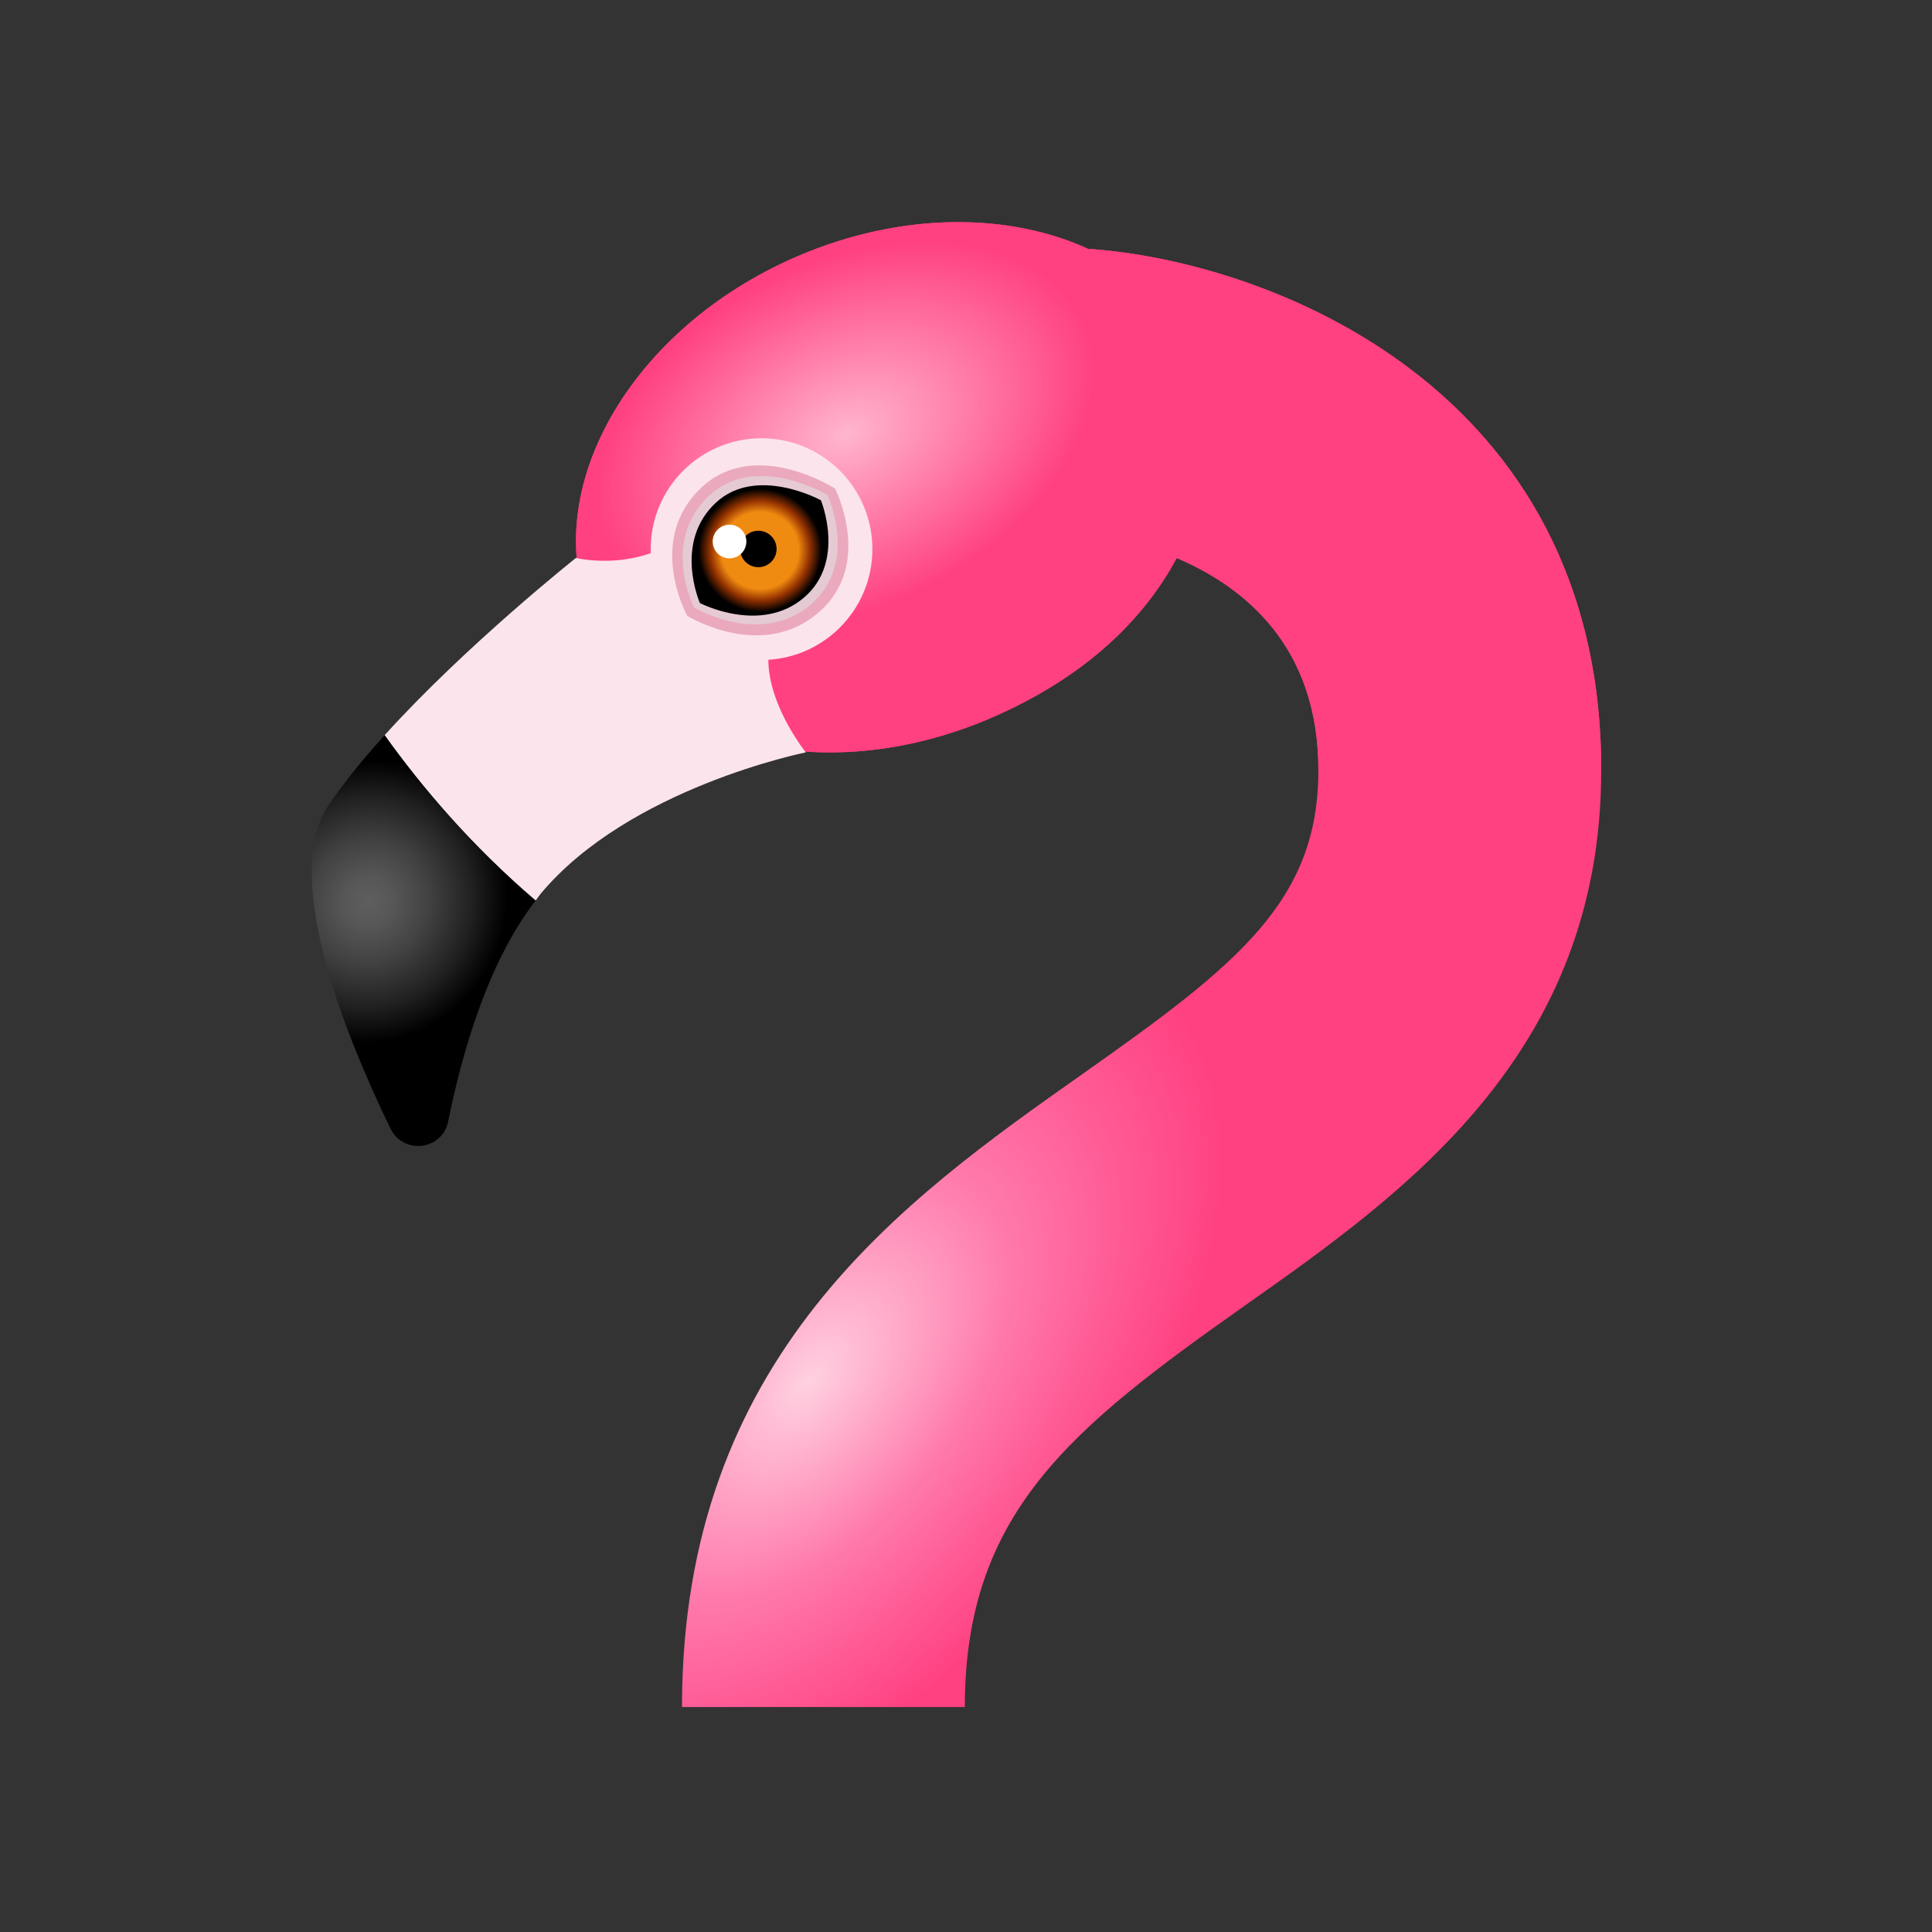 <svg xmlns="http://www.w3.org/2000/svg" viewBox="0 0 48 48"><rect x="0" y="0" width="48" height="48" fill="#333333" stroke="none"/><radialGradient id="bF82WIh08vI8hsi4Ogyk_a" cx="20.071" cy="34.33" r="17.447" gradientTransform="matrix(.651 -.759 .438 .376 -8.038 36.66)" gradientUnits="userSpaceOnUse"><stop offset="0" stop-color="#ffd1e1"/><stop offset=".366" stop-color="#ff79ab"/><stop offset=".554" stop-color="#ff5c96"/><stop offset=".761" stop-color="#ff4081"/></radialGradient><path fill="url(#bF82WIh08vI8hsi4Ogyk_a)" d="M27.071,6.185L27.07,6.2c-1.987-0.928-4.679-0.942-7.26,0.168 c-4.155,1.787-6.45,5.804-5.125,8.973s5.768,4.289,9.923,2.502c2.384-1.025,3.829-2.487,4.627-3.979 c1.697,0.723,3.52,2.206,3.52,5.268c0,3.267-2.015,4.84-5.877,7.563c-4.426,3.122-9.934,7.006-9.934,15.715h7.027 c0-4.822,2.643-6.93,6.956-9.972c3.945-2.782,8.855-6.244,8.855-13.306C39.783,9.593,31.467,6.492,27.071,6.185z"/><radialGradient id="bF82WIh08vI8hsi4Ogyk_b" cx="21.011" cy="10.783" r="8.55" gradientTransform="matrix(.902 -.431 .283 .592 -.997 13.462)" gradientUnits="userSpaceOnUse"><stop offset="0" stop-color="#ffb5ce"/><stop offset=".77" stop-color="#ff4081"/></radialGradient><path fill="url(#bF82WIh08vI8hsi4Ogyk_b)" d="M39.783,19.133c0-9.541-8.315-12.641-12.712-12.948L27.07,6.2 c-1.987-0.928-4.679-0.942-7.26,0.168c-4.155,1.787-6.45,5.804-5.125,8.973s5.768,4.289,9.923,2.502 c2.384-1.025,3.829-2.487,4.627-3.979c1.697,0.723,3.52,2.206,3.52,5.268H39.783z"/><circle cx="18.92" cy="13.643" r="2.754" fill="#fce4ec"/><path fill="#fce4ec" d="M19.579,15.18c0.473-0.473-1.647-2.745-2.196-2.196c-1.318,1.318-3.074,0.878-3.074,0.878 s-2.723,2.16-4.753,4.403c0.927,1.296,2.158,2.746,3.752,4.109c0.042-0.054,0.08-0.115,0.123-0.167 c2.196-2.635,6.588-3.514,6.588-3.514S18.262,16.498,19.579,15.18z"/><radialGradient id="bF82WIh08vI8hsi4Ogyk_c" cx="9.156" cy="22.42" r="3.532" gradientTransform="matrix(.504 -.864 .834 .486 -14.155 19.42)" gradientUnits="userSpaceOnUse"><stop offset="0" stop-color="#5e5e5e"/><stop offset=".173" stop-color="#575757"/><stop offset=".431" stop-color="#424242"/><stop offset=".742" stop-color="#212121"/><stop offset="1"/></radialGradient><path fill="url(#bF82WIh08vI8hsi4Ogyk_c)" d="M9.556,18.266c-0.533,0.589-1.021,1.183-1.396,1.746c-1.164,1.746,0.372,5.614,1.54,8.025 c0.32,0.66,1.291,0.543,1.435-0.177c0.34-1.694,0.992-3.967,2.172-5.485C11.713,21.012,10.483,19.562,9.556,18.266z"/><radialGradient id="bF82WIh08vI8hsi4Ogyk_d" cx="18.89" cy="13.673" r="2.372" gradientTransform="matrix(.771 -.637 .508 .614 -2.614 17.308)" gradientUnits="userSpaceOnUse"><stop offset="0" stop-color="#fce4ec"/><stop offset=".4" stop-color="#e082a0" stop-opacity=".6"/></radialGradient><path fill="url(#bF82WIh08vI8hsi4Ogyk_d)" d="M20.746,12.138c0,0,0.968,1.89-0.406,3.077c-1.426,1.232-3.266,0.085-3.266,0.085 s-1.048-1.892,0.367-3.2C18.776,10.866,20.746,12.138,20.746,12.138z"/><radialGradient id="bF82WIh08vI8hsi4Ogyk_e" cx="18.886" cy="13.67" r="2.079" gradientTransform="matrix(.771 -.637 .508 .614 -2.612 17.305)" gradientUnits="userSpaceOnUse"><stop offset="0" stop-color="#fcbaeb"/><stop offset="1" stop-color="#e0e0e0" stop-opacity=".6"/></radialGradient><path fill="url(#bF82WIh08vI8hsi4Ogyk_e)" d="M20.559,12.297c0,0,0.785,1.686-0.41,2.718c-1.241,1.071-2.905,0.08-2.905,0.08 s-0.846-1.652,0.384-2.789C18.789,11.233,20.559,12.297,20.559,12.297z"/><radialGradient id="bF82WIh08vI8hsi4Ogyk_f" cx="18.882" cy="13.676" r="1.66" gradientUnits="userSpaceOnUse"><stop offset=".575" stop-color="#f08b11"/><stop offset=".746" stop-color="#943200"/><stop offset=".922"/></radialGradient><path fill="url(#bF82WIh08vI8hsi4Ogyk_f)" d="M20.395,12.429c0,0,0.626,1.515-0.413,2.412c-1.079,0.931-2.592,0.142-2.592,0.142 s-0.67-1.509,0.4-2.498C18.799,11.553,20.395,12.429,20.395,12.429z"/><circle cx="18.841" cy="13.639" r=".453"/><circle cx="18.125" cy="13.454" r=".418" fill="#fff"/></svg>